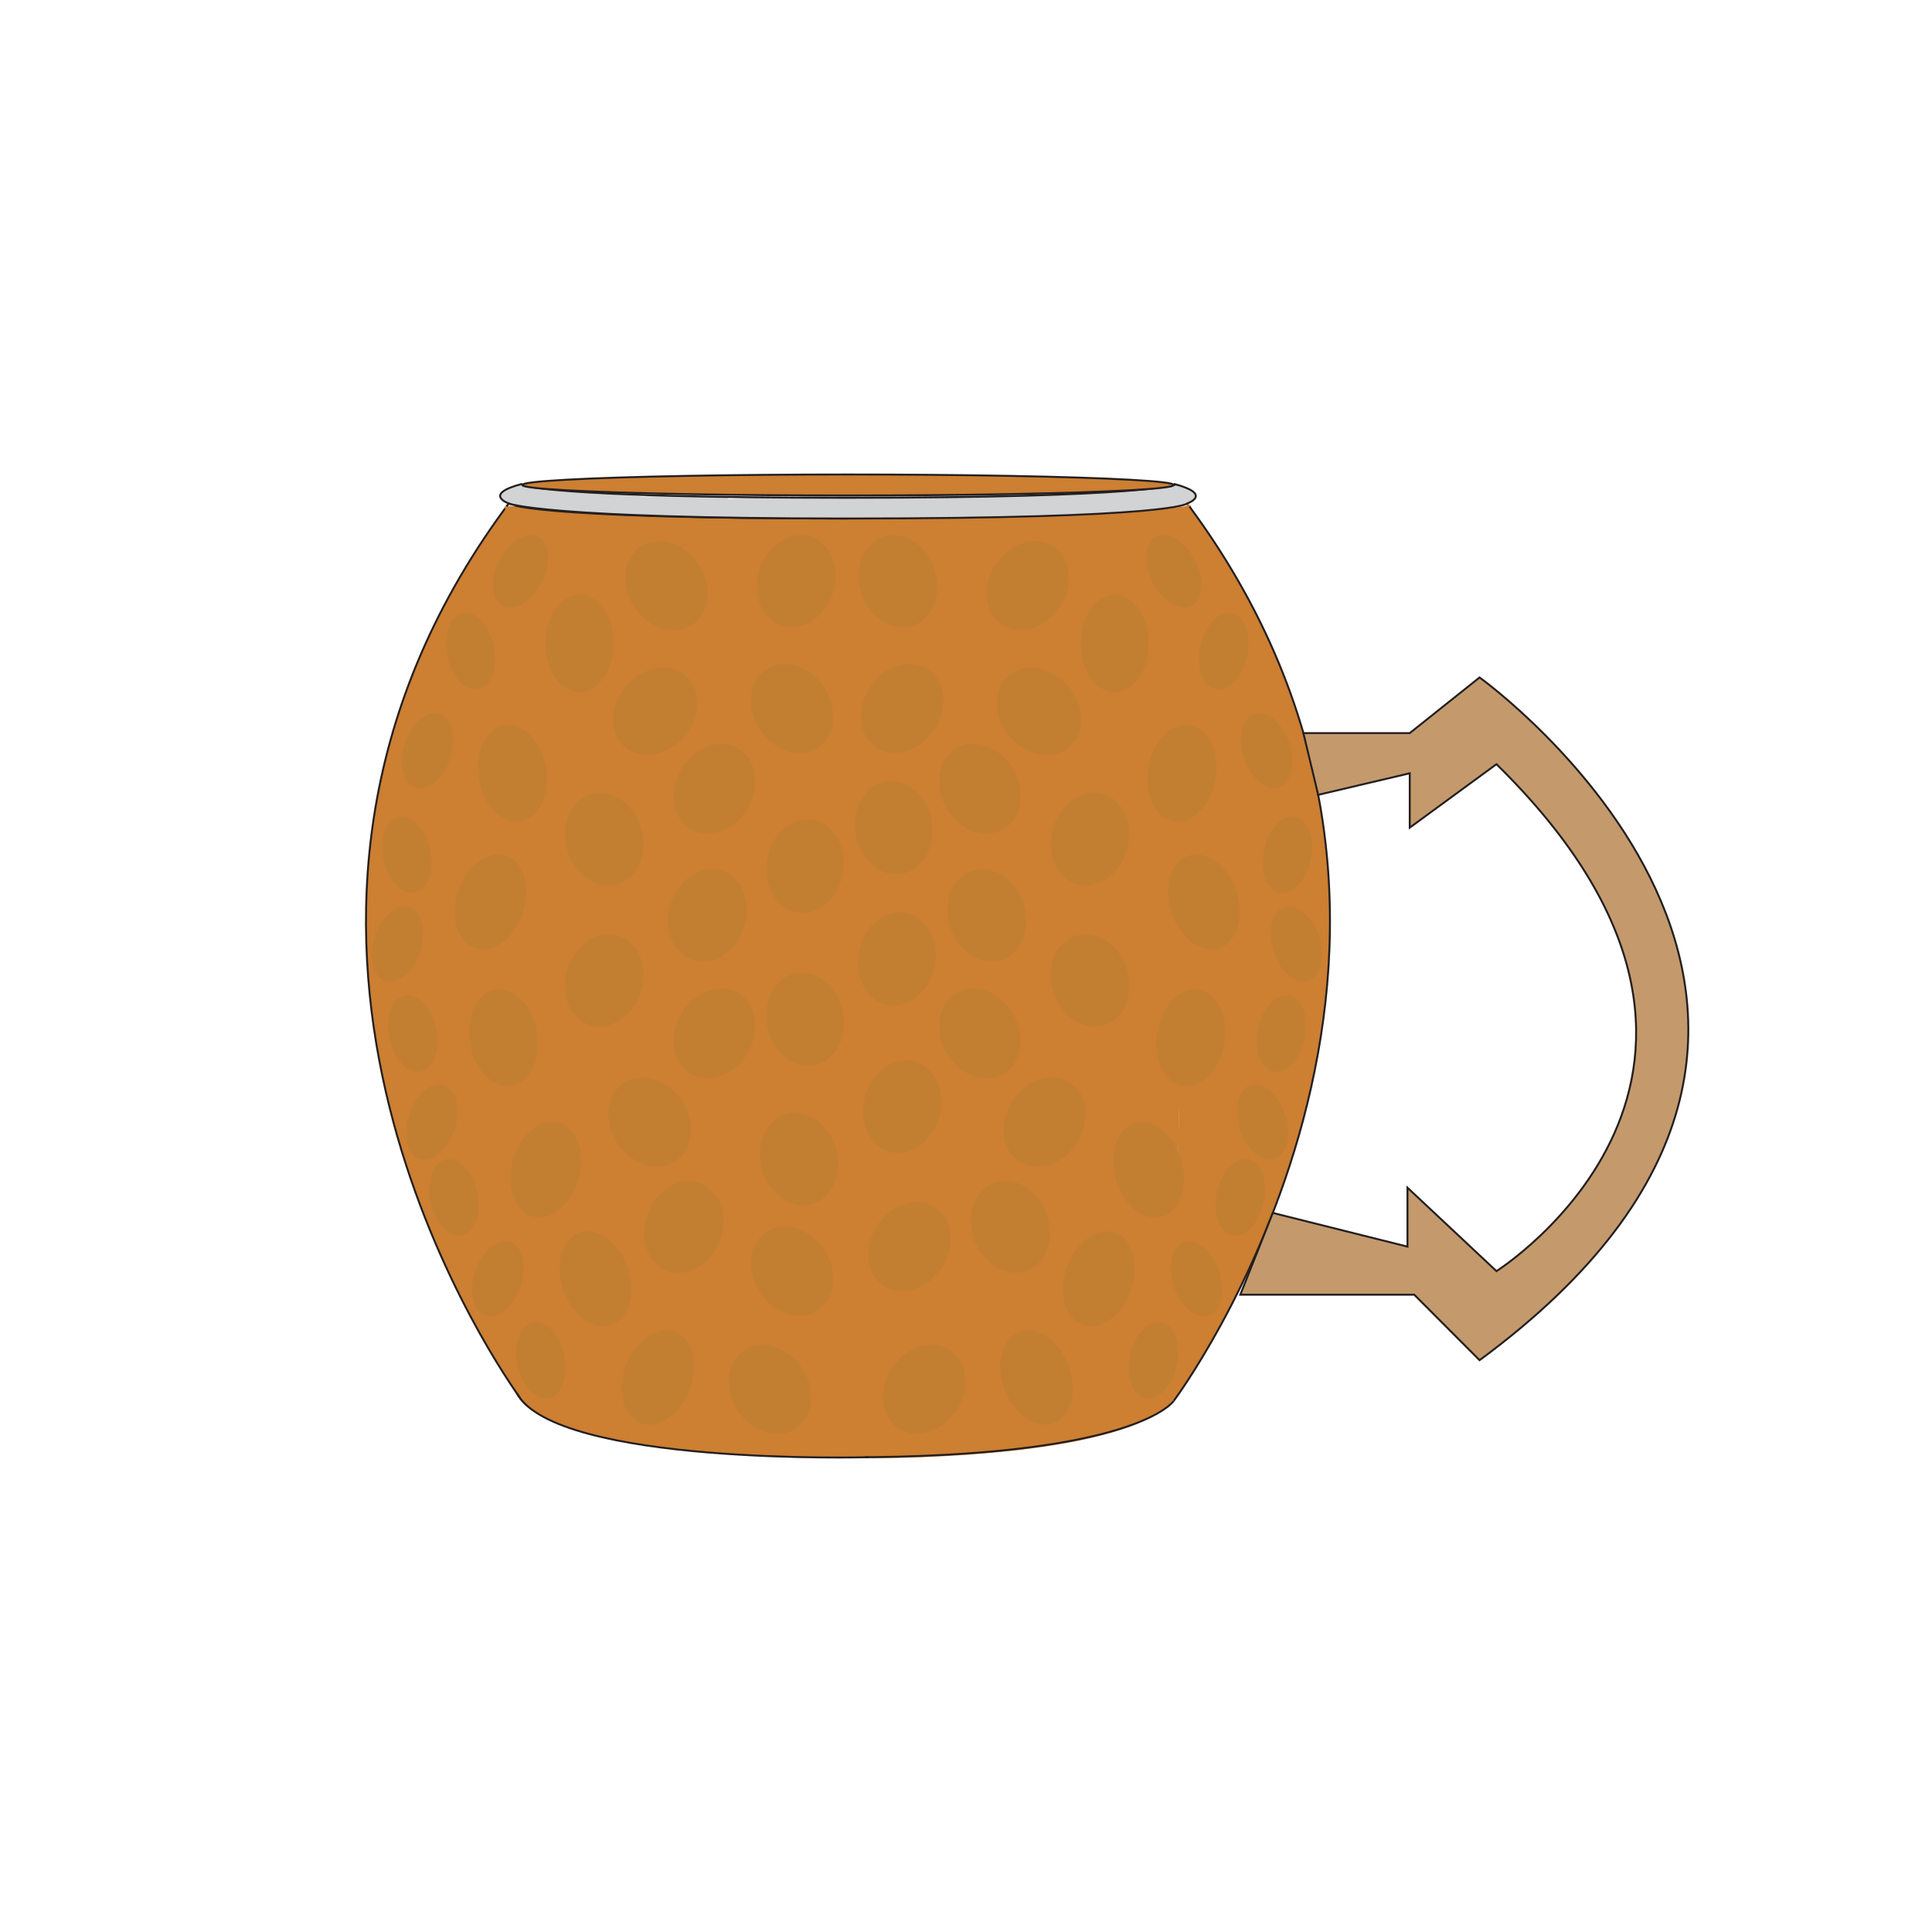 <?xml version="1.0" encoding="UTF-8"?><svg id="copper_mug" xmlns="http://www.w3.org/2000/svg" viewBox="0 0 1000 1000"><defs><style>.cls-1{fill:none;}.cls-1,.cls-2,.cls-3,.cls-4,.cls-5,.cls-6{stroke-miterlimit:10;}.cls-1,.cls-3,.cls-4,.cls-5{stroke:#231f20;}.cls-7,.cls-2,.cls-3{fill:#cd7f32;}.cls-2{stroke:#cd7f32;}.cls-8,.cls-5{fill:#d1d3d4;}.cls-4{fill:#c49a6c;}.cls-6{fill:#c27f32;stroke:#c27f32;stroke-width:.25px;}</style></defs><polygon class="cls-7" points="604.09 728.35 610.31 721.19 618.82 607.33 597 619.75 604.09 728.35"/><polygon class="cls-8" points="331.43 256.46 377.34 257.66 368.08 264.07 331.43 256.46"/><path class="cls-2" d="m446.59,751.88l169.08-489.71s-28.52,6.2-176.75,6.2-175.57-7.78-175.57-7.78l-1.88,11.06,183.45,480.35"/><path class="cls-2" d="m445.77,754.26s131.39,1.85,160.91-29.19l9.7-461.94-1.88-2.54"/><path class="cls-3" d="m438.48,754.29c150.32,0,169.07-29.22,169.07-29.22"/><path class="cls-3" d="m270.28,725.07s-.53-.71-1.52-2.1c-16.82-23.74-165.04-244.9-7.47-459.63l.86-1.17"/><path class="cls-2" d="m447.73,754.26l-9.26.04c-149.54,0-168.19-29.22-168.19-29.22l-8.12-462.9,1.18-1.58-1.88,2.54"/><path class="cls-5" d="m438.92,268.37c-169.07,0-175.57-7.78-175.57-7.78,0,0-13.75-4.76,6.94-10.15"/><path class="cls-3" d="m607.55,725.07s175.75-234.47,8.98-461.73l-.86-1.17"/><ellipse class="cls-6" cx="577" cy="333.03" rx="17.49" ry="25.07"/><ellipse class="cls-6" cx="655.59" cy="388.48" rx="12.24" ry="19.93" transform="translate(-88.62 224.58) rotate(-18.23)"/><ellipse class="cls-6" cx="666.36" cy="442.4" rx="19.93" ry="12.24" transform="translate(94.01 1001.13) rotate(-77.89)"/><ellipse class="cls-6" cx="633.41" cy="337.03" rx="19.93" ry="12.24" transform="translate(171.01 885.64) rotate(-77.89)"/><ellipse class="cls-6" cx="607.55" cy="295.69" rx="12.24" ry="19.93" transform="translate(-67.93 312.43) rotate(-27.37)"/><path class="cls-5" d="m262.16,262.18l1.18-1.58s17.75,7.78,175.57,7.78c169.07,0,175.57-7.78,175.57-7.78,0,0,13.75-4.76-6.94-10.15"/><ellipse class="cls-6" cx="663.27" cy="534.91" rx="19.93" ry="12.24" transform="translate(1.12 1071.21) rotate(-77.89)"/><ellipse class="cls-6" cx="641.98" cy="619.75" rx="19.93" ry="12.24" transform="translate(-98.65 1117.45) rotate(-77.89)"/><ellipse class="cls-6" cx="597" cy="704.03" rx="19.93" ry="12.24" transform="translate(-216.59 1140.06) rotate(-77.89)"/><ellipse class="cls-6" cx="671.02" cy="488.66" rx="12.24" ry="19.93" transform="translate(-119.19 234.43) rotate(-18.23)"/><ellipse class="cls-6" cx="653.42" cy="580.79" rx="12.24" ry="19.93" transform="translate(-148.89 233.55) rotate(-18.23)"/><ellipse class="cls-6" cx="619.27" cy="661.89" rx="12.24" ry="19.93" transform="translate(-175.97 226.94) rotate(-18.23)"/><ellipse class="cls-6" cx="611.74" cy="400.25" rx="25.07" ry="17.49" transform="translate(113.59 935.3) rotate(-80.24)"/><ellipse class="cls-6" cx="623.11" cy="466.84" rx="17.49" ry="25.07" transform="translate(-114.76 218.35) rotate(-18.23)"/><ellipse class="cls-6" cx="616.37" cy="537.13" rx="25.07" ry="17.49" transform="translate(-17.47 1053.53) rotate(-80.24)"/><ellipse class="cls-6" cx="594.49" cy="605.4" rx="17.49" ry="25.07" transform="translate(-140.05 180.68) rotate(-15.48)"/><ellipse class="cls-6" cx="568.76" cy="661.89" rx="25.07" ry="17.49" transform="translate(-243.01 982.23) rotate(-70.86)"/><ellipse class="cls-6" cx="536.47" cy="712.99" rx="17.49" ry="25.07" transform="translate(-217.86 236.4) rotate(-20.76)"/><ellipse class="cls-6" cx="523.01" cy="635.03" rx="19.8" ry="24.12" transform="translate(-191.11 226.57) rotate(-20.76)"/><ellipse class="cls-6" cx="540.69" cy="580.79" rx="24.12" ry="19.8" transform="translate(-241.94 711.74) rotate(-56.55)"/><ellipse class="cls-6" cx="564.25" cy="507.44" rx="19.8" ry="24.12" transform="translate(-130.42 201.97) rotate(-18.23)"/><ellipse class="cls-6" cx="564.25" cy="434.34" rx="24.12" ry="19.8" transform="translate(-11.89 852.79) rotate(-73.58)"/><ellipse class="cls-6" cx="537.79" cy="368.16" rx="19.8" ry="24.12" transform="translate(-110.44 435.67) rotate(-40.34)"/><path class="cls-1" d="m449.56,754.24s-161.35,4.45-182.04-33.05"/><ellipse class="cls-6" cx="466.97" cy="572.79" rx="24.12" ry="19.8" transform="translate(-214.46 858.79) rotate(-73.58)"/><ellipse class="cls-6" cx="464.81" cy="300.85" rx="19.8" ry="24.12" transform="translate(-70.79 160.5) rotate(-18.23)"/><ellipse class="cls-6" cx="510.8" cy="473.75" rx="19.8" ry="24.12" transform="translate(-122.56 183.56) rotate(-18.23)"/><ellipse class="cls-6" cx="478.38" cy="719.14" rx="24.12" ry="19.8" transform="translate(-385.33 721.84) rotate(-56.55)"/><ellipse class="cls-6" cx="470.77" cy="645.25" rx="24.12" ry="19.8" transform="translate(-327.1 682.32) rotate(-56.55)"/><ellipse class="cls-6" cx="507.15" cy="534.91" rx="19.8" ry="24.12" transform="translate(-199.51 325.24) rotate(-30)"/><ellipse class="cls-6" cx="507.15" cy="408.25" rx="19.8" ry="24.12" transform="translate(-136.18 308.27) rotate(-30)"/><ellipse class="cls-6" cx="464.19" cy="496.27" rx="24.12" ry="19.8" transform="translate(-118.41 846.03) rotate(-77.89)"/><ellipse class="cls-6" cx="532.01" cy="303.13" rx="24.12" ry="19.8" transform="translate(-14.18 579.9) rotate(-56.55)"/><ellipse class="cls-6" cx="462.55" cy="428.39" rx="19.8" ry="24.12" transform="translate(-63.9 81.51) rotate(-9.42)"/><ellipse class="cls-6" cx="466.97" cy="366.69" rx="24.12" ry="19.8" transform="translate(-96.4 554.16) rotate(-56.55)"/><ellipse class="cls-6" cx="299.96" cy="333.03" rx="17.49" ry="25.07"/><ellipse class="cls-6" cx="221.37" cy="388.48" rx="19.93" ry="12.24" transform="translate(-216.86 477.22) rotate(-71.77)"/><ellipse class="cls-6" cx="210.6" cy="442.4" rx="12.24" ry="19.93" transform="translate(-88.12 54.02) rotate(-12.11)"/><ellipse class="cls-6" cx="243.55" cy="337.03" rx="12.24" ry="19.93" transform="translate(-65.28 58.59) rotate(-12.11)"/><ellipse class="cls-6" cx="269.41" cy="295.69" rx="19.93" ry="12.24" transform="translate(-117.04 398.99) rotate(-62.63)"/><ellipse class="cls-6" cx="213.69" cy="534.91" rx="12.24" ry="19.93" transform="translate(-107.46 56.73) rotate(-12.11)"/><ellipse class="cls-6" cx="234.97" cy="619.75" rx="12.24" ry="19.93" transform="translate(-124.78 63.08) rotate(-12.11)"/><ellipse class="cls-6" cx="279.95" cy="704.03" rx="12.24" ry="19.93" transform="translate(-141.46 74.39) rotate(-12.11)"/><ellipse class="cls-6" cx="205.72" cy="488.66" rx="19.93" ry="12.24" transform="translate(-322.77 531.2) rotate(-71.77)"/><ellipse class="cls-6" cx="223.53" cy="580.79" rx="19.93" ry="12.24" transform="translate(-398.04 611.42) rotate(-71.77)"/><ellipse class="cls-6" cx="257.69" cy="661.89" rx="19.93" ry="12.24" transform="translate(-451.59 699.59) rotate(-71.77)"/><ellipse class="cls-6" cx="265.21" cy="400.25" rx="17.49" ry="25.07" transform="translate(-64.01 50.75) rotate(-9.76)"/><ellipse class="cls-6" cx="253.84" cy="466.84" rx="25.07" ry="17.49" transform="translate(-268.97 561.91) rotate(-71.77)"/><ellipse class="cls-6" cx="260.58" cy="537.13" rx="17.49" ry="25.07" transform="translate(-87.28 51.95) rotate(-9.76)"/><ellipse class="cls-6" cx="282.47" cy="605.4" rx="25.07" ry="17.49" transform="translate(-376.37 715.99) rotate(-74.52)"/><ellipse class="cls-6" cx="308.19" cy="661.89" rx="17.49" ry="25.07" transform="translate(-199.95 137.61) rotate(-19.14)"/><ellipse class="cls-6" cx="340.49" cy="712.99" rx="25.07" ry="17.49" transform="translate(-446.89 778.69) rotate(-69.24)"/><ellipse class="cls-6" cx="353.94" cy="635.03" rx="24.12" ry="19.8" transform="translate(-365.31 740.95) rotate(-69.24)"/><ellipse class="cls-6" cx="336.27" cy="580.79" rx="19.8" ry="24.12" transform="translate(-264.46 281.59) rotate(-33.45)"/><ellipse class="cls-6" cx="312.71" cy="507.44" rx="24.12" ry="19.8" transform="translate(-267.09 645.72) rotate(-71.77)"/><ellipse class="cls-6" cx="312.71" cy="434.34" rx="19.8" ry="24.12" transform="translate(-110.03 106.12) rotate(-16.42)"/><ellipse class="cls-6" cx="339.16" cy="368.16" rx="24.12" ry="19.8" transform="translate(-161 388.35) rotate(-49.66)"/><ellipse class="cls-6" cx="413.57" cy="599.98" rx="19.8" ry="24.12" transform="translate(-152.74 141.39) rotate(-16.42)"/><ellipse class="cls-6" cx="412.14" cy="300.85" rx="24.12" ry="19.8" transform="translate(-2.54 598.2) rotate(-71.77)"/><ellipse class="cls-6" cx="366.15" cy="473.75" rx="24.12" ry="19.8" transform="translate(-198.36 673.33) rotate(-71.77)"/><ellipse class="cls-6" cx="398.57" cy="719.14" rx="19.8" ry="24.12" transform="translate(-330.41 338.86) rotate(-33.45)"/><ellipse class="cls-6" cx="409.98" cy="657.93" rx="19.8" ry="24.12" transform="translate(-294.77 335.01) rotate(-33.45)"/><ellipse class="cls-6" cx="369.8" cy="534.91" rx="24.12" ry="19.8" transform="translate(-278.35 587.72) rotate(-60)"/><ellipse class="cls-6" cx="369.8" cy="408.25" rx="24.12" ry="19.8" transform="translate(-168.65 524.38) rotate(-60)"/><ellipse class="cls-6" cx="416.69" cy="527.65" rx="19.8" ry="24.12" transform="translate(-101.41 99.15) rotate(-12.11)"/><ellipse class="cls-6" cx="344.95" cy="303.13" rx="19.8" ry="24.12" transform="translate(-109.96 240.38) rotate(-33.45)"/><ellipse class="cls-6" cx="416.69" cy="448.32" rx="24.12" ry="19.8" transform="translate(-93.8 785.99) rotate(-80.58)"/><ellipse class="cls-6" cx="409.98" cy="366.69" rx="19.8" ry="24.12" transform="translate(-134.22 286.76) rotate(-33.45)"/><path class="cls-4" d="m682.3,411.41l47.38-11.16v28.14l44.89-32.85c162.66,159.74,0,262.39,0,262.39l-46.06-43.19v30.51l-69.71-17.45-16.82,42.33h90.03l33.81,33.9c243.11-178.89,0-353.38,0-353.38l-36.15,28.81h-55.03l7.65,31.96Z"/><path class="cls-1" d="m270.28,251.03s12.85,6.63,168.28,6.63,170.06-6.92,170.06-6.92"/><ellipse class="cls-3" cx="438.92" cy="251.03" rx="168.63" ry="5.43"/></svg>